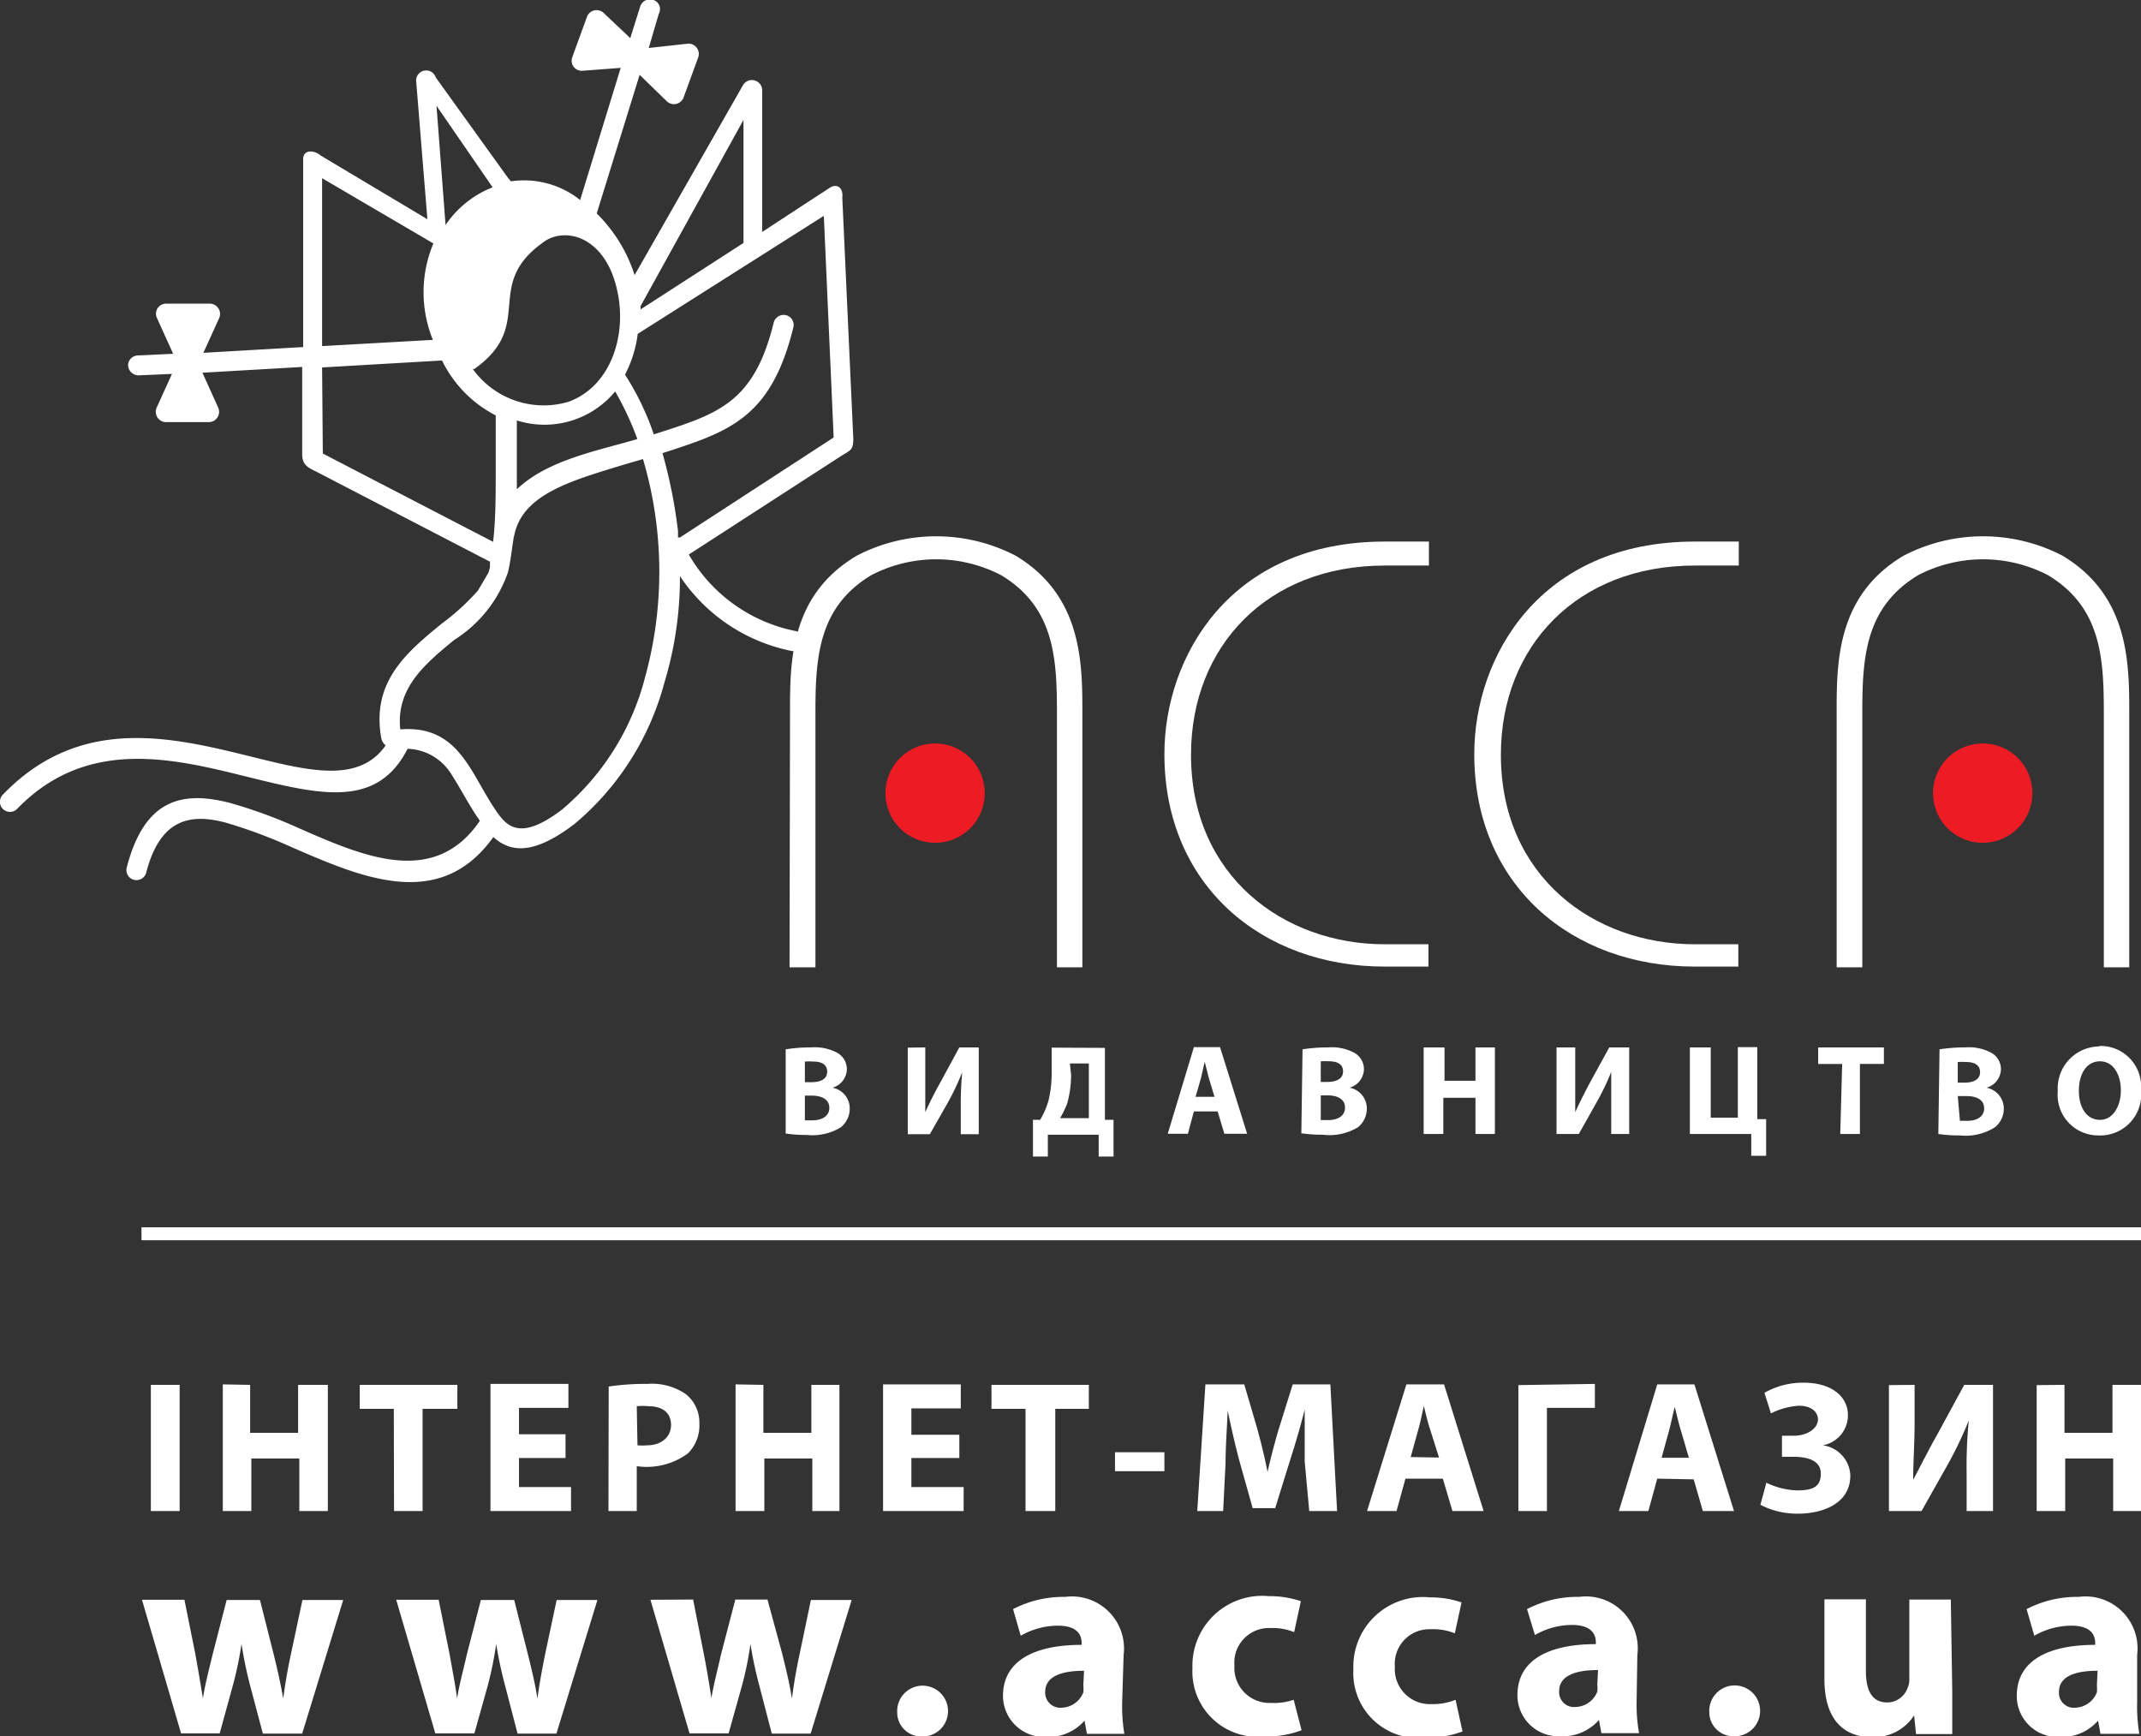 <svg xmlns="http://www.w3.org/2000/svg" viewBox="0 0 89.27 72.39"><rect x="0" y="0" width="89.27" height="72.39" fill="#333333" stroke="none"/><title>002Asset 2white</title><g id="701dd857-3fbb-4201-8973-e73e7d943e52" data-name="Layer 2"><g id="39c3cad6-7d97-4e2f-8a14-63974f8f5ac1" data-name="Layer 1"><path d="M6.29,63h1.2V57.74H6.29Zm3-5.28V63h1.19V60.81h2V63h1.19V57.74H12.43v2h-2v-2ZM16.43,63h1.19V58.74h1.45v-1H15v1h1.42Zm7.15-3.2H21.64v-1.1H23.7v-1H20.45V63h3.36V62H21.64V60.79h1.94ZM25.37,63h1.18V61.13a2.9,2.9,0,0,0,2.13-.53,1.63,1.63,0,0,0,.48-1.25,1.51,1.51,0,0,0-.56-1.22A2.48,2.48,0,0,0,27,57.7a10.17,10.17,0,0,0-1.62.11Zm1.18-4.37a2.46,2.46,0,0,1,.49,0c.6,0,.94.29.94.78s-.39.85-1,.85a2.1,2.1,0,0,1-.4,0Zm4.12-.91V63h1.2V60.81h2V63H35V57.74H33.83v2h-2v-2ZM40,59.82H38v-1.1h2.06v-1H36.82V63h3.36V62H38V60.79H40ZM42.76,63H44V58.74H45.4v-1H41.34v1h1.42Zm3.73-1.66h2.06v-.79H46.49ZM54.59,63h1.16l-.28-5.28H53.9l-.55,1.76c-.18.58-.36,1.28-.5,1.89h0c-.12-.62-.28-1.27-.45-1.88l-.52-1.77H50.26L49.92,63H51l.1-2c0-.66.06-1.48.09-2.19h0c.14.69.31,1.44.48,2.07l.56,2h.94l.64-2.06c.2-.62.42-1.37.59-2.05h0c0,.77,0,1.54,0,2.17Zm5.57-1.35.4,1.35h1.3l-1.65-5.28H58.64L57,63h1.23l.37-1.35Zm-1.34-.9.31-1.12c.09-.3.16-.7.24-1h0c.08.32.17.71.27,1L60,60.77Zm4.49-3V63H64.5v-4.3h2v-1Zm7.31,3.93L71,63h1.3l-1.65-5.28H69.1L67.5,63h1.23l.37-1.35Zm-1.34-.9.31-1.12c.08-.3.16-.7.24-1h0c.08.32.17.71.26,1l.33,1.12Zm4.56-1.85A3,3,0,0,1,75,58.61c.51,0,.8.24.8.58s-.41.67-1,.67h-.5v.88h.5c.5,0,1.12.12,1.12.7s-.37.7-1,.7a3.16,3.16,0,0,1-1.27-.32l-.25.92a3.32,3.32,0,0,0,1.58.37c1,0,2.17-.41,2.17-1.59A1.32,1.32,0,0,0,76,60.26h0A1.27,1.27,0,0,0,77.05,59c0-.77-.68-1.35-1.84-1.35a3.23,3.23,0,0,0-1.64.42Zm4.92-1.18V63h1.36l1.07-1.9a15.53,15.53,0,0,0,.9-1.88h0A19.39,19.39,0,0,0,82,61.46V63h1.1V57.74H81.9l-1.13,2.08c-.32.56-.67,1.26-1,1.88h0c0-.71.06-1.54.06-2.39V57.74Zm6.16,0V63h1.19V60.81h2V63h1.19V57.74H88.08v2h-2v-2Zm-79,8.95,1.63,5.57H9.16l.55-2a15.21,15.21,0,0,0,.36-1.73h0a17,17,0,0,0,.36,1.74l.53,2H12.6l1.71-5.57h-1.7l-.47,2.21c-.14.64-.25,1.28-.33,1.9h0c-.11-.63-.25-1.25-.41-1.89l-.56-2.22H9.45L8.86,69c-.13.55-.3,1.18-.4,1.81h0c-.1-.63-.21-1.25-.31-1.82l-.46-2.29Zm10.6,0,1.63,5.57h1.63l.56-2a15.4,15.4,0,0,0,.35-1.73h0a16.79,16.79,0,0,0,.37,1.74l.52,2H23.2l1.71-5.57h-1.7l-.47,2.21c-.13.64-.25,1.28-.33,1.9h0c-.1-.63-.25-1.25-.41-1.89l-.56-2.22H20.05L19.46,69c-.12.55-.3,1.18-.4,1.81h0c-.09-.63-.21-1.25-.31-1.82l-.46-2.29Zm10.6,0,1.63,5.57h1.63l.56-2a13.44,13.44,0,0,0,.35-1.73h0a16.79,16.79,0,0,0,.37,1.74l.52,2H33.8l1.71-5.57h-1.7l-.46,2.21c-.14.64-.25,1.28-.33,1.9h0c-.1-.63-.25-1.25-.41-1.89L32,66.69H30.66l-.6,2.3c-.12.55-.29,1.18-.4,1.81h0c-.09-.63-.2-1.25-.31-1.82l-.45-2.29Zm11.29,5.7a1.06,1.06,0,1,0-1-1,1,1,0,0,0,1,1M46.85,69a2.17,2.17,0,0,0-2.44-2.42,4.56,4.56,0,0,0-2.17.51l.32,1.11a3.13,3.13,0,0,1,1.54-.42c.86,0,1,.42,1,.73v.07c-2,0-3.28.68-3.28,2.13a1.72,1.72,0,0,0,1.81,1.71,2,2,0,0,0,1.59-.68h0l.1.55h1.56a7,7,0,0,1-.09-1.34Zm-1.68,1.27a1.36,1.36,0,0,1,0,.29,1,1,0,0,1-.9.64.63.63,0,0,1-.69-.66c0-.66.71-.88,1.62-.88Zm8.77.6A2.5,2.5,0,0,1,53,71a1.46,1.46,0,0,1-1.53-1.56,1.44,1.44,0,0,1,1.49-1.56,2.37,2.37,0,0,1,1,.17l.28-1.29a4,4,0,0,0-1.33-.21,2.91,2.91,0,0,0-3.19,3,2.72,2.72,0,0,0,3,2.85,4.14,4.14,0,0,0,1.55-.26Zm6.75,0a2.5,2.5,0,0,1-1,.18,1.46,1.46,0,0,1-1.53-1.56,1.44,1.44,0,0,1,1.5-1.56,2.35,2.35,0,0,1,1,.17l.28-1.29a4,4,0,0,0-1.32-.21,2.9,2.9,0,0,0-3.19,3,2.71,2.71,0,0,0,3,2.85,4.14,4.14,0,0,0,1.55-.26ZM68.27,69a2.16,2.16,0,0,0-2.43-2.42,4.53,4.53,0,0,0-2.17.51L64,68.17a3.1,3.1,0,0,1,1.54-.42c.85,0,1,.42,1,.73v.07c-2,0-3.27.68-3.27,2.13a1.71,1.71,0,0,0,1.8,1.71,2,2,0,0,0,1.6-.68h0l.1.55h1.57a6.9,6.9,0,0,1-.1-1.34ZM66.6,70.24a1.36,1.36,0,0,1,0,.29,1,1,0,0,1-.91.64.62.62,0,0,1-.68-.66c0-.66.71-.88,1.62-.88Zm5.67,2.15a1.06,1.06,0,1,0-1-1,1,1,0,0,0,1,1m9.07-5.7H79.61V70a.82.82,0,0,1-.07.37.9.9,0,0,1-.86.61c-.62,0-.88-.49-.88-1.3v-3H76.07V70c0,1.72.82,2.43,2,2.43a2,2,0,0,0,1.74-.91h0l.08.78h1.51c0-.46,0-1.06,0-1.79ZM89.11,69a2.17,2.17,0,0,0-2.44-2.42,4.56,4.56,0,0,0-2.17.51l.32,1.11a3.13,3.13,0,0,1,1.54-.42c.86,0,1,.42,1,.73v.07c-2,0-3.27.68-3.27,2.13a1.71,1.71,0,0,0,1.8,1.71,2,2,0,0,0,1.59-.68h0l.1.55H89.2a7,7,0,0,1-.09-1.34Zm-1.68,1.27a1.36,1.36,0,0,1,0,.29,1,1,0,0,1-.9.64.62.62,0,0,1-.68-.66c0-.66.7-.88,1.61-.88Z" style="fill:#fff"/><path d="M39,31a2.07,2.07,0,1,0,2.06,2.06A2.07,2.07,0,0,0,39,31" style="fill:#ed1c24"/><path d="M82.68,31a2.07,2.07,0,1,0,2.06,2.06A2.06,2.06,0,0,0,82.68,31" style="fill:#ed1c24"/><path d="M59.56,39.37H57.73c-4.17,0-8.07-2.81-8.07-7.9,0-4.53,3.19-7.89,8.07-7.89h1.85v-1H57.73c-6.45,0-9.18,4.81-9.18,8.86,0,5.47,4.07,8.86,9.18,8.86h1.83Z" style="fill:#fff"/><path d="M72.48,39.37H70.66c-4.18,0-8.08-2.81-8.08-7.9,0-4.53,3.19-7.89,8.08-7.89H72.5v-1H70.66c-6.46,0-9.19,4.81-9.19,8.86,0,5.47,4.07,8.86,9.19,8.86h1.82Z" style="fill:#fff"/><path d="M32.92,40.33H34V29.75c0-2.3.1-4.43,2.33-5.77a5.87,5.87,0,0,1,5.41,0c2.23,1.34,2.33,3.47,2.33,5.77V40.33h1.06V29.75c0-2.1,0-4.91-2.78-6.58a7.19,7.19,0,0,0-6.63,0c-2.81,1.67-2.78,4.48-2.78,6.58Z" style="fill:#fff"/><path d="M76.58,40.33h1.07V29.75c0-2.3.1-4.43,2.33-5.77a5.87,5.87,0,0,1,5.41,0c2.23,1.34,2.33,3.47,2.33,5.77V40.33h1.06V29.75c0-2.1,0-4.91-2.78-6.58a7.19,7.19,0,0,0-6.63,0c-2.81,1.67-2.79,4.48-2.79,6.58Z" style="fill:#fff"/><path d="M17,31.22a2.22,2.22,0,0,1,1.78,1c.44.67.79,1.39,1.23,2-1.9,2.79-4.86,1.49-7.57.3A20.32,20.32,0,0,0,9.6,33.48c-2-.52-3.57-.17-4.31,2.67a.42.42,0,1,0,.81.22c.57-2.19,1.79-2.47,3.28-2.08a20.88,20.88,0,0,1,2.71,1c3,1.31,6.25,2.73,8.48-.39.73.66,1.7.74,3.39-.55h0a11.56,11.56,0,0,0,3.74-5.88,15.08,15.08,0,0,0,.65-4.45A7.32,7.32,0,0,0,33,27.14a.43.43,0,0,0,.5-.33.43.43,0,0,0-.33-.5,6.63,6.63,0,0,1-4.45-3.19L35.09,19c.37-.23.48-.23.49-.68L35.12,8.24c.05-.41-.22-.6-.51-.42L31.78,9.67l0-5.88a.43.43,0,0,0-.8-.24l-4.52,7.92A6.28,6.28,0,0,0,24.88,8.9l1.79-5.78,1.14,1.11h0a.43.43,0,0,0,.69-.16l.61-1.67a.43.43,0,0,0-.42-.58L27.05,2,27.47.57A.4.4,0,0,0,27.25,0a.43.43,0,0,0-.55.25l-.42,1.34L25.17.54a.43.43,0,0,0-.7.17l-.61,1.68a.42.42,0,0,0,.43.56h0l1.59-.12L24.19,8.34a3.75,3.75,0,0,0-2.89-.78l-.13-.16-3-4.17a.42.42,0,0,0-.82.12l.47,5.79L13.38,6.49c-.26-.23-.73-.28-.74.14l0,7.84-4.16.24.66-1.45h0a.43.43,0,0,0-.38-.6H6.94a.42.42,0,0,0-.4.59l.68,1.5-1.44.07a.42.42,0,0,0-.44.4.44.44,0,0,0,.43.43l1.4-.06L6.53,17a.43.43,0,0,0,.4.6H8.72A.43.43,0,0,0,9.1,17h0l-.66-1.46,4.16-.24,0,3.63c0,.45.23.56.58.73l7.25,3.76c0,.08,0,.16,0,.23l-.06.22-.44.75A9.59,9.59,0,0,1,18.42,26c-1.43,1.17-2.93,2.4-2.53,4.73a.54.54,0,0,0,.19.35c-1.11,1.58-3.18,1.07-5.59.47C7.2,30.74,3.35,29.78.12,33.13a.43.43,0,0,0,0,.6.42.42,0,0,0,.59,0c2.9-3,6.5-2.11,9.57-1.35s5.43,1.34,6.71-1.15m1.08-17.06-4.64.26,0-7,4.64,2.72a5.26,5.26,0,0,0,0,4.07m-4.64,1.1,5-.29a5.07,5.07,0,0,0,2.24,2.29l0,2.16c0,1.1,0,2.19-.11,3.11l-7.1-3.68Zm8,7.06c.31-1.74,2.29-2.31,4.56-3l.82-.24a16.59,16.59,0,0,1,.07,9.16,10.69,10.69,0,0,1-3.44,5.45h0c-1.46,1.11-2.12.9-2.6.27-1.19-1.57-1.58-3.81-4.15-3.61-.19-1.73,1.06-2.75,2.25-3.73a5.42,5.42,0,0,0,2.24-2.82c.13-.56.16-1,.25-1.51m6.14-3.44c2.82-.91,4.57-1.45,5.51-5.26a.42.42,0,0,0-.31-.51.43.43,0,0,0-.51.31c-.83,3.38-2.34,3.81-5,4.66a11.25,11.25,0,0,0-1.2-2.49,5,5,0,0,0,.53-1.7L34.35,9l.41,9.24-6.41,4.17-.08,0,0-.27a21.07,21.07,0,0,0-.64-3.22.14.14,0,0,1,0-.06m-1-.57c-1.68.5-3.78.87-5.08,2.11,0-.33,0-.66,0-1,0-.63,0-1.27,0-1.87a3.82,3.82,0,0,0,4.1-1.21,12.61,12.61,0,0,1,.93,2m-8-8.91-.38-5,2.34,3.4a4.21,4.21,0,0,0-2,1.63m1.23,5.95c2.64-1.87.26-3.52,3-5.37,1-.58,2.59,0,3,2.27.33,1.73-.3,3.81-2.06,4.46h0a3.64,3.64,0,0,1-4-1.37m7-2.48v-.14L31,5v5.13Z" style="fill:#fff"/><path d="M32.76,47.26a5.59,5.59,0,0,0,.88.06A2.26,2.26,0,0,0,35.06,47a1,1,0,0,0,.37-.77.88.88,0,0,0-.72-.88v0a.82.82,0,0,0,.6-.76.78.78,0,0,0-.43-.71,2,2,0,0,0-1.07-.21,6.59,6.59,0,0,0-1.05.08Zm.8-3a2.39,2.39,0,0,1,.35,0c.37,0,.58.14.58.42s-.22.44-.66.44h-.27Zm0,1.42h.28c.41,0,.74.15.74.51s-.33.52-.7.52h-.32Zm4.29-2v3.61h.92l.74-1.3a10.21,10.21,0,0,0,.61-1.29h0a14.51,14.51,0,0,0-.06,1.52v1.07h.75V43.67H40l-.77,1.42c-.22.39-.46.86-.65,1.28h0c0-.48,0-1,0-1.63V43.67Zm6,0v1a5,5,0,0,1-.13,1.2,3.42,3.42,0,0,1-.35.81l-.3,0,0,1.53h.62l0-.91h2.12l0,.91h.62l0-1.53-.36,0v-3Zm.76.66h.79v2.28h-1.2A3.87,3.87,0,0,0,44.5,46a4.48,4.48,0,0,0,.16-1.18Zm6.16,2,.28.93H52l-1.13-3.61H49.78l-1.09,3.61h.84l.25-.93Zm-.92-.61.22-.76.16-.7h0c.06.22.12.48.18.7l.23.76Zm4.41,1.52a5.85,5.85,0,0,0,.89.06A2.3,2.3,0,0,0,56.62,47a1,1,0,0,0,.37-.77.88.88,0,0,0-.72-.88v0a.82.82,0,0,0,.6-.76.78.78,0,0,0-.43-.71,2,2,0,0,0-1.07-.21,6.84,6.84,0,0,0-1.06.08Zm.81-3a2.39,2.39,0,0,1,.35,0c.37,0,.58.14.58.42s-.23.44-.66.44h-.27Zm0,1.42h.28c.41,0,.73.15.73.51s-.32.52-.69.52h-.32Zm4.29-2v3.61h.82V45.77h1.34v1.51h.81V43.67h-.81v1.39H60.23V43.67Zm5.54,0v3.61h.93l.73-1.3a10.24,10.24,0,0,0,.62-1.29h0c0,.47,0,1,0,1.52v1.07h.75V43.67H67.1l-.78,1.42c-.21.39-.45.86-.64,1.28h0c0-.48,0-1,0-1.63V43.67Zm5.56,0v3.61h2.56l0,.91h.62l0-1.53-.37,0v-3h-.81v2.94H71.33V43.67Zm6.27,3.61h.82V44.36h1v-.69H75.81v.69h1Zm4.09,0a5.85,5.85,0,0,0,.89.06A2.3,2.3,0,0,0,83.18,47a1,1,0,0,0,.37-.77.89.89,0,0,0-.72-.88v0a.82.82,0,0,0,.6-.76.78.78,0,0,0-.43-.71,2,2,0,0,0-1.07-.21,6.84,6.84,0,0,0-1.06.08Zm.81-3a2.39,2.39,0,0,1,.35,0c.37,0,.58.14.58.42s-.23.44-.66.44h-.27Zm0,1.42H82c.41,0,.73.15.73.51s-.32.52-.69.52h-.32Zm5.88-2.07A1.75,1.75,0,0,0,85.8,45.5a1.69,1.69,0,0,0,1.7,1.84,1.71,1.71,0,0,0,1.77-1.9,1.69,1.69,0,0,0-1.71-1.83m0,.64c.56,0,.87.56.87,1.21s-.32,1.23-.87,1.23-.88-.5-.88-1.21.32-1.23.88-1.23" style="fill:#fff"/><rect x="5.9" y="51.17" width="83.37" height="0.54" style="fill:#fff"/></g></g></svg>